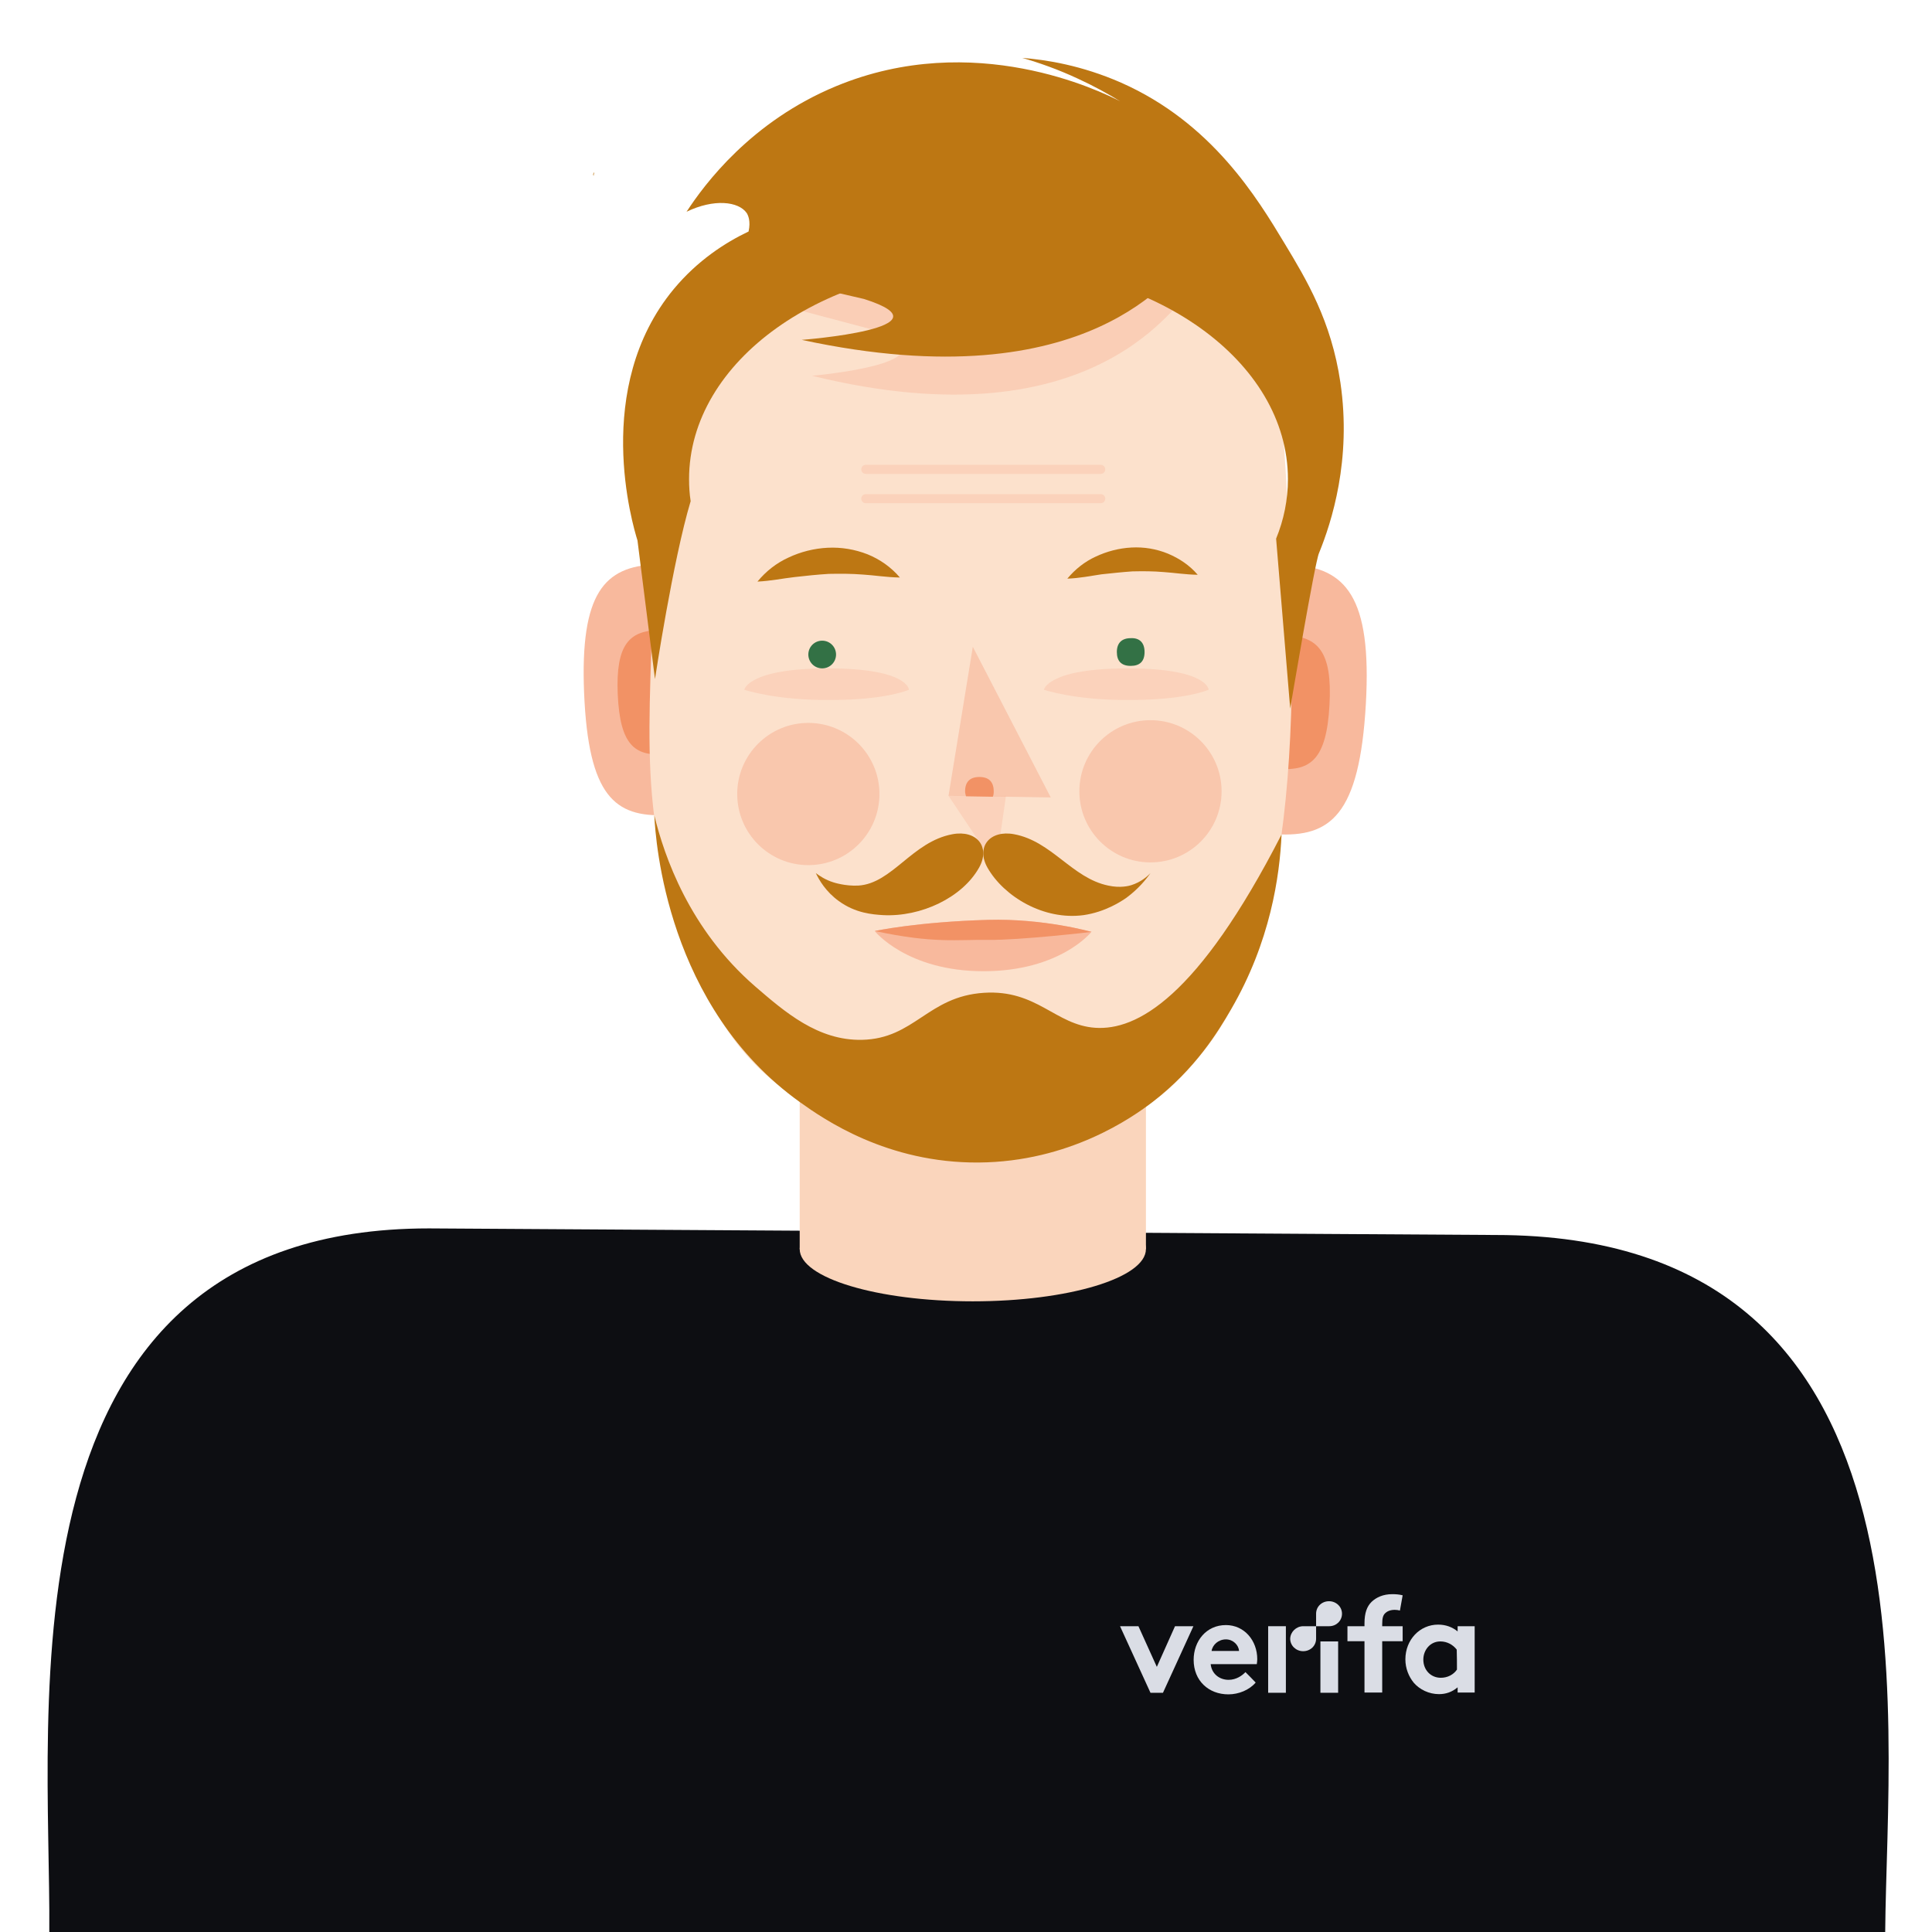 <?xml version="1.0" encoding="utf-8"?>
<!-- Generator: Adobe Illustrator 24.0.0, SVG Export Plug-In . SVG Version: 6.00 Build 0)  -->
<svg version="1.1" id="Layer_1" xmlns="http://www.w3.org/2000/svg" xmlns:xlink="http://www.w3.org/1999/xlink" x="0px" y="0px"
	 viewBox="0 0 850.4 850.4" style="enable-background:new 0 0 850.4 850.4;" xml:space="preserve">
<style type="text/css">
	.st0{fill:#0D0E12;}
	.st1{fill:#DADDE5;}
	.st2{fill:#F8B99D;}
	.st3{fill:#F29265;}
	.st4{fill:#FAD5BC;}
	.st5{fill:#FCE1CC;}
	.st6{opacity:0.65;fill:#F8B99D;enable-background:new    ;}
	.st7{opacity:0.47;fill:#F8B99D;enable-background:new    ;}
	.st8{fill:#BD7713;}
	.st9{opacity:0.37;fill:#F8B99D;enable-background:new    ;}
	.st10{fill:#337145;}
	
		.st11{opacity:0.37;fill:none;stroke:#F8B99D;stroke-width:4;stroke-linecap:round;stroke-miterlimit:10;enable-background:new    ;}
</style>
<path class="st0" d="M829.8,850.4H21.7c0.8-97.1-24.9-309.7,167.1-309.7l469.4,2.9C856.5,543.6,830.6,753.3,829.8,850.4z"/>
<g>
	<rect x="581.2" y="722.5" class="st1" width="7.8" height="22.6"/>
	<path class="st1" d="M585.1,715.8c-1.9,0-3.8,0-5.8,0c0-1.8,0-3.7,0-5.5c0-3.1,2.5-5.5,5.7-5.5c3.1,0,5.7,2.4,5.7,5.5
		C590.7,713.4,588.2,715.8,585.1,715.8z"/>
	<path class="st1" d="M573.5,715.8c1.9,0,3.8,0,5.8,0c0,1.8,0,3.7,0,5.5c0,3.1-2.5,5.5-5.7,5.5c-3.1,0-5.7-2.4-5.7-5.5
		C568,718.3,570.5,715.9,573.5,715.8z"/>
	<path class="st1" d="M641.3,734.9c-1.5,2.2-4.1,3.6-7.1,3.6c-4.4,0-7.7-3.4-7.7-8c0-4.2,3-8,7.5-8c3,0,5.6,1.5,7.2,3.6
		C641.3,729,641.3,731.9,641.3,734.9z M649.1,715.8c-2.5,0-5,0-7.5,0c0,0.8,0,1.6,0,2.3c-2.3-1.9-5.2-3-8.6-3
		c-8,0-14.4,6.6-14.4,15.3c0,4,1.5,7.6,3.7,10.3c2.6,3,6.7,5,11.1,5c3,0,5.7-0.9,8.2-3c0,0.8,0,1.6,0,2.3c2.5,0,5,0,7.5,0
		C649.1,735.4,649.1,725.6,649.1,715.8z"/>
	<path class="st1" d="M616.2,708.9c-0.7-0.2-1.6-0.3-2.3-0.3c-1.9,0-3.4,0.6-4.4,1.7c-0.7,0.8-1.1,1.9-1.1,4.6c0,0.3,0,0.6,0,0.9
		c3,0,6,0,9,0c0,2.2,0,4.4,0,6.6c-3,0-6,0-9,0c0,7.5,0,15.1,0,22.6c-2.6,0-5.2,0-7.8,0c0-7.5,0-15.1,0-22.6c-2.5,0-5,0-7.5,0
		c0-2.2,0-4.4,0-6.6c2.5,0,5,0,7.5,0c0-0.4,0-0.8,0-1.2c0-4.7,1.1-7.5,3.1-9.5c2.1-2,5.1-3.4,9.1-3.4c1.6,0,3,0.1,4.6,0.5
		C617,704.4,616.6,706.7,616.2,708.9z"/>
	<path class="st1" d="M533.3,726.7c0.4-2.7,3-5.1,6.3-5.1c3.2,0,5.6,2.5,5.8,5.1C541.3,726.7,537.3,726.7,533.3,726.7z M548.2,736
		c-1.4,1.5-4,3.4-7.4,3.4c-4.2,0-7.5-2.8-7.9-6.9c6.7,0,13.5,0,20.3,0c0.1-0.7,0.2-1.5,0.2-2.2c0-8.2-5.7-15-13.8-15
		c-8.7,0-14.2,7.1-14.2,15.3c0,9.2,6.6,15.2,15.3,15.2c4.5,0,9.2-1.9,12-5.2C551.2,739,549.7,737.5,548.2,736z"/>
	<polygon class="st1" points="509.2,733.7 517.2,715.8 525.3,715.8 511.9,745.1 506.4,745.1 493,715.8 501.1,715.8 	"/>
	<rect x="558.2" y="715.8" class="st1" width="7.8" height="29.3"/>
</g>
<g>
	<path class="st2" d="M293.1,358.8c-22.4,0.9-34.1-8.2-36-53.8c-1.8-44.1,9-55.6,31.4-56.6L293.1,358.8z"/>
	<path class="st3" d="M292,332.1c-12.5,0.5-19.1-3.9-20.1-26.6c-0.9-22,5.2-27.7,17.8-28.2L292,332.1z"/>
</g>
<g>
	<path class="st2" d="M561.6,367.2c24,1.4,36.8-8.3,39.6-57.3c2.7-47.4-8.9-60-32.9-61.4L561.6,367.2z"/>
	<path class="st3" d="M563.2,338.5c13.5,0.7,20.7-3.9,22-28.3c1.3-23.6-5.2-29.8-18.7-30.6L563.2,338.5z"/>
</g>
<polyline class="st4" points="504.4,549.8 352,549.8 352,385 504.4,385 "/>
<ellipse class="st4" cx="428.2" cy="549.8" rx="76.2" ry="23"/>
<path class="st5" d="M564.6,187.1c0-2.6-0.5-5.5-1.5-8.6c-7.8-49.9-66.2-88.7-137.2-88.7c-49.2,0-92.3,18.6-116.8,46.7
	c-9.3,9-14.8,19.6-17.9,31.4c-2,6.5-3.1,13.2-3.3,20.1c-1.6,19.1,0,40.1-0.3,61.6c-0.9,73.3-8.7,109,18.4,176.6
	c27.1,67.6,75.6,72.5,124.7,73.3c49.2,0.7,71.2-1.3,99.6-37.4C574.6,405.8,571.7,291.6,564.6,187.1z"/>
<circle class="st6" cx="355.8" cy="349.5" r="31.3"/>
<ellipse class="st6" cx="506.4" cy="348.3" rx="31.3" ry="31.3"/>
<path class="st7" d="M524,128.5c-4.8,0.9-39.2,68.2-166.6,36.9c0,0,66.9-5.8,27.1-20.2l-60.4-16l100.3-31.1L524,128.5z"/>
<g>
	<path class="st8" d="M302.2,93.2c7.9-12.1,28.4-39.8,65.9-55.3c60.7-25.1,116.4,2.3,125,6.7c-5.4-3.3-11.7-6.8-18.7-10
		c-8.8-4.1-17.1-7-24.4-9.1c10.6,0.8,26.2,3.3,43.5,10.9c40,17.7,59.9,50.8,71.9,70.7c9.6,15.9,20.6,34.1,24.6,61.3
		c5,34-3.9,61.5-9.4,75c-1.8,3.6-12.7,68.5-12.7,68.5l-6.2-74.8c3.4-8.3,5.2-17.1,5.2-26.2c0-52-59-94.1-131.8-94.1
		s-131.8,42.1-131.8,94.1c0,3.3,0.2,6.5,0.7,9.7c-7.8,25.9-15.7,78.3-15.7,78.3l-7.7-61c-2.1-6.7-20.1-67.2,16-110.7
		c10.5-12.6,22.6-20.4,32.9-25.3c1-4.6-0.2-7.1-0.8-8.1C325.1,88.6,314.2,87.4,302.2,93.2z"/>
	<path class="st8" d="M261.6,75.8c-0.3,1-0.3,1.6-0.3,1.6S260.7,76.7,261.6,75.8z"/>
</g>
<path class="st8" d="M469.8,254.7c3.5-4.2,7.7-7.5,12.5-9.7c4.9-2.3,10.2-3.7,15.7-4c5.5-0.3,11,0.6,16.1,2.7
	c5,2.1,9.5,5.1,13.1,9.3c-5.5-0.1-10.4-0.9-15-1.2c-4.6-0.4-9.1-0.4-13.7-0.3c-4.5,0.3-9,0.8-13.7,1.3
	C480,253.5,475.3,254.5,469.8,254.7z"/>
<path class="st8" d="M333.4,256c3.8-4.6,8.4-8.2,13.7-10.6c5.3-2.5,11.2-4,17.2-4.3c6-0.3,12,0.7,17.6,2.9
	c5.4,2.2,10.3,5.6,14.2,10.2c-6-0.1-11.3-1-16.3-1.3c-5-0.4-9.9-0.4-15-0.3c-4.9,0.3-9.8,0.8-15,1.4
	C344.5,254.6,339.4,255.7,333.4,256z"/>
<path class="st9" d="M327.6,303.6c0,0,1.6-9.4,36.9-9.4s35.6,9.4,35.6,9.4s-9.9,4.5-34.2,4.5C341.7,308.4,327.6,303.6,327.6,303.6z"
	/>
<circle class="st10" cx="361.9" cy="288.1" r="6.1"/>
<polygon class="st6" points="428.2,284.7 462.5,351 417.5,350.3 "/>
<polygon class="st9" points="417.5,350.3 438.3,381.4 442.8,350.3 "/>
<path class="st3" d="M437.4,348.3c0-4.2-2.2-6.3-6.3-6.3c-4.2,0-6.3,2.2-6.3,6.3c0,0.9,0.2,1.3,0.4,2.2l11.8,0.2
	C437.4,349.7,437.4,349.2,437.4,348.3z"/>
<path class="st9" d="M459.5,303.6c0,0,1.6-9.4,36.9-9.4s35.6,9.4,35.6,9.4s-9.9,4.5-34.2,4.5C473.4,308.4,459.5,303.6,459.5,303.6z"
	/>
<path class="st10" d="M503.8,287c0,4.2-2.2,6.1-6.1,6.1c-4.2,0-6.1-2.2-6.1-6.1c0-4,2.2-6.1,6.1-6.1
	C501.6,280.7,503.8,282.9,503.8,287z"/>
<path class="st8" d="M521.6,116.8c-4.9,0.8-39.7,60.6-168.7,32.8c0,0,67.8-5.2,27.4-18l-61.2-14.2l101.6-27.6L521.6,116.8z"/>
<path class="st8" d="M564.1,367.3c-0.8,18.2-4.9,47.3-22.3,77.1c-5.6,9.6-15.4,25.9-34.4,40.6c-9,6.9-36.7,26.4-76.6,26.7
	c-40.3,0.3-68.1-19-78.6-26.5c-58.8-42-63.6-115-64.2-126.3c4.4,18,15.4,50.1,44.3,75.2c13.1,11.3,27.7,24,47.1,23.6
	c23.2-0.5,28.9-19.1,53.7-20.7c23.4-1.5,31.4,14.2,49,15.4C500.2,453.6,527.1,439.5,564.1,367.3z"/>
<path class="st8" d="M359.1,384.3c1.6,1.2,4.2,3,7.8,4.1c0,0,5.1,1.7,10.9,1.4c14.9-0.9,23.7-19.3,41.4-22.6
	c10.6-2,17,5.5,11.7,14.8c-7.4,13.1-25.5,21.7-42.3,20.8c-4.5-0.3-12-0.8-19.4-6.2C363.5,392.5,360.5,387.3,359.1,384.3z"/>
<path class="st8" d="M506.4,384.3c-1.5,1.6-4.3,4-8.4,5.3c-0.9,0.3-4.8,1.4-10.2,0.2c-15.9-3.3-24.8-19.5-41.4-22.6
	c-10.6-2-17,5.5-11.7,14.8c7.2,12.6,24.7,23.2,42.3,20.8c9.5-1.4,16.5-6,18.9-7.7C501,391.3,504.4,387.2,506.4,384.3z"/>
<path class="st2" d="M385,409.8c0,0,18.4-4,49.7-4.9c24.8-0.7,45.7,5.3,45.7,5.3s-13.7,17.3-47.5,17.3S385,409.8,385,409.8z"/>
<path class="st3" d="M435.1,413.7c13.7,0.2,45.4-3.5,45.4-3.5s-20.9-6-45.7-5.3c-31.3,0.9-49.7,4.9-49.7,4.9
	C411,415.4,421.4,413.5,435.1,413.7z"/>
<line class="st11" x1="381.1" y1="219.5" x2="484.5" y2="219.5"/>
<line class="st11" x1="381.1" y1="206.6" x2="484.5" y2="206.6"/>
</svg>
